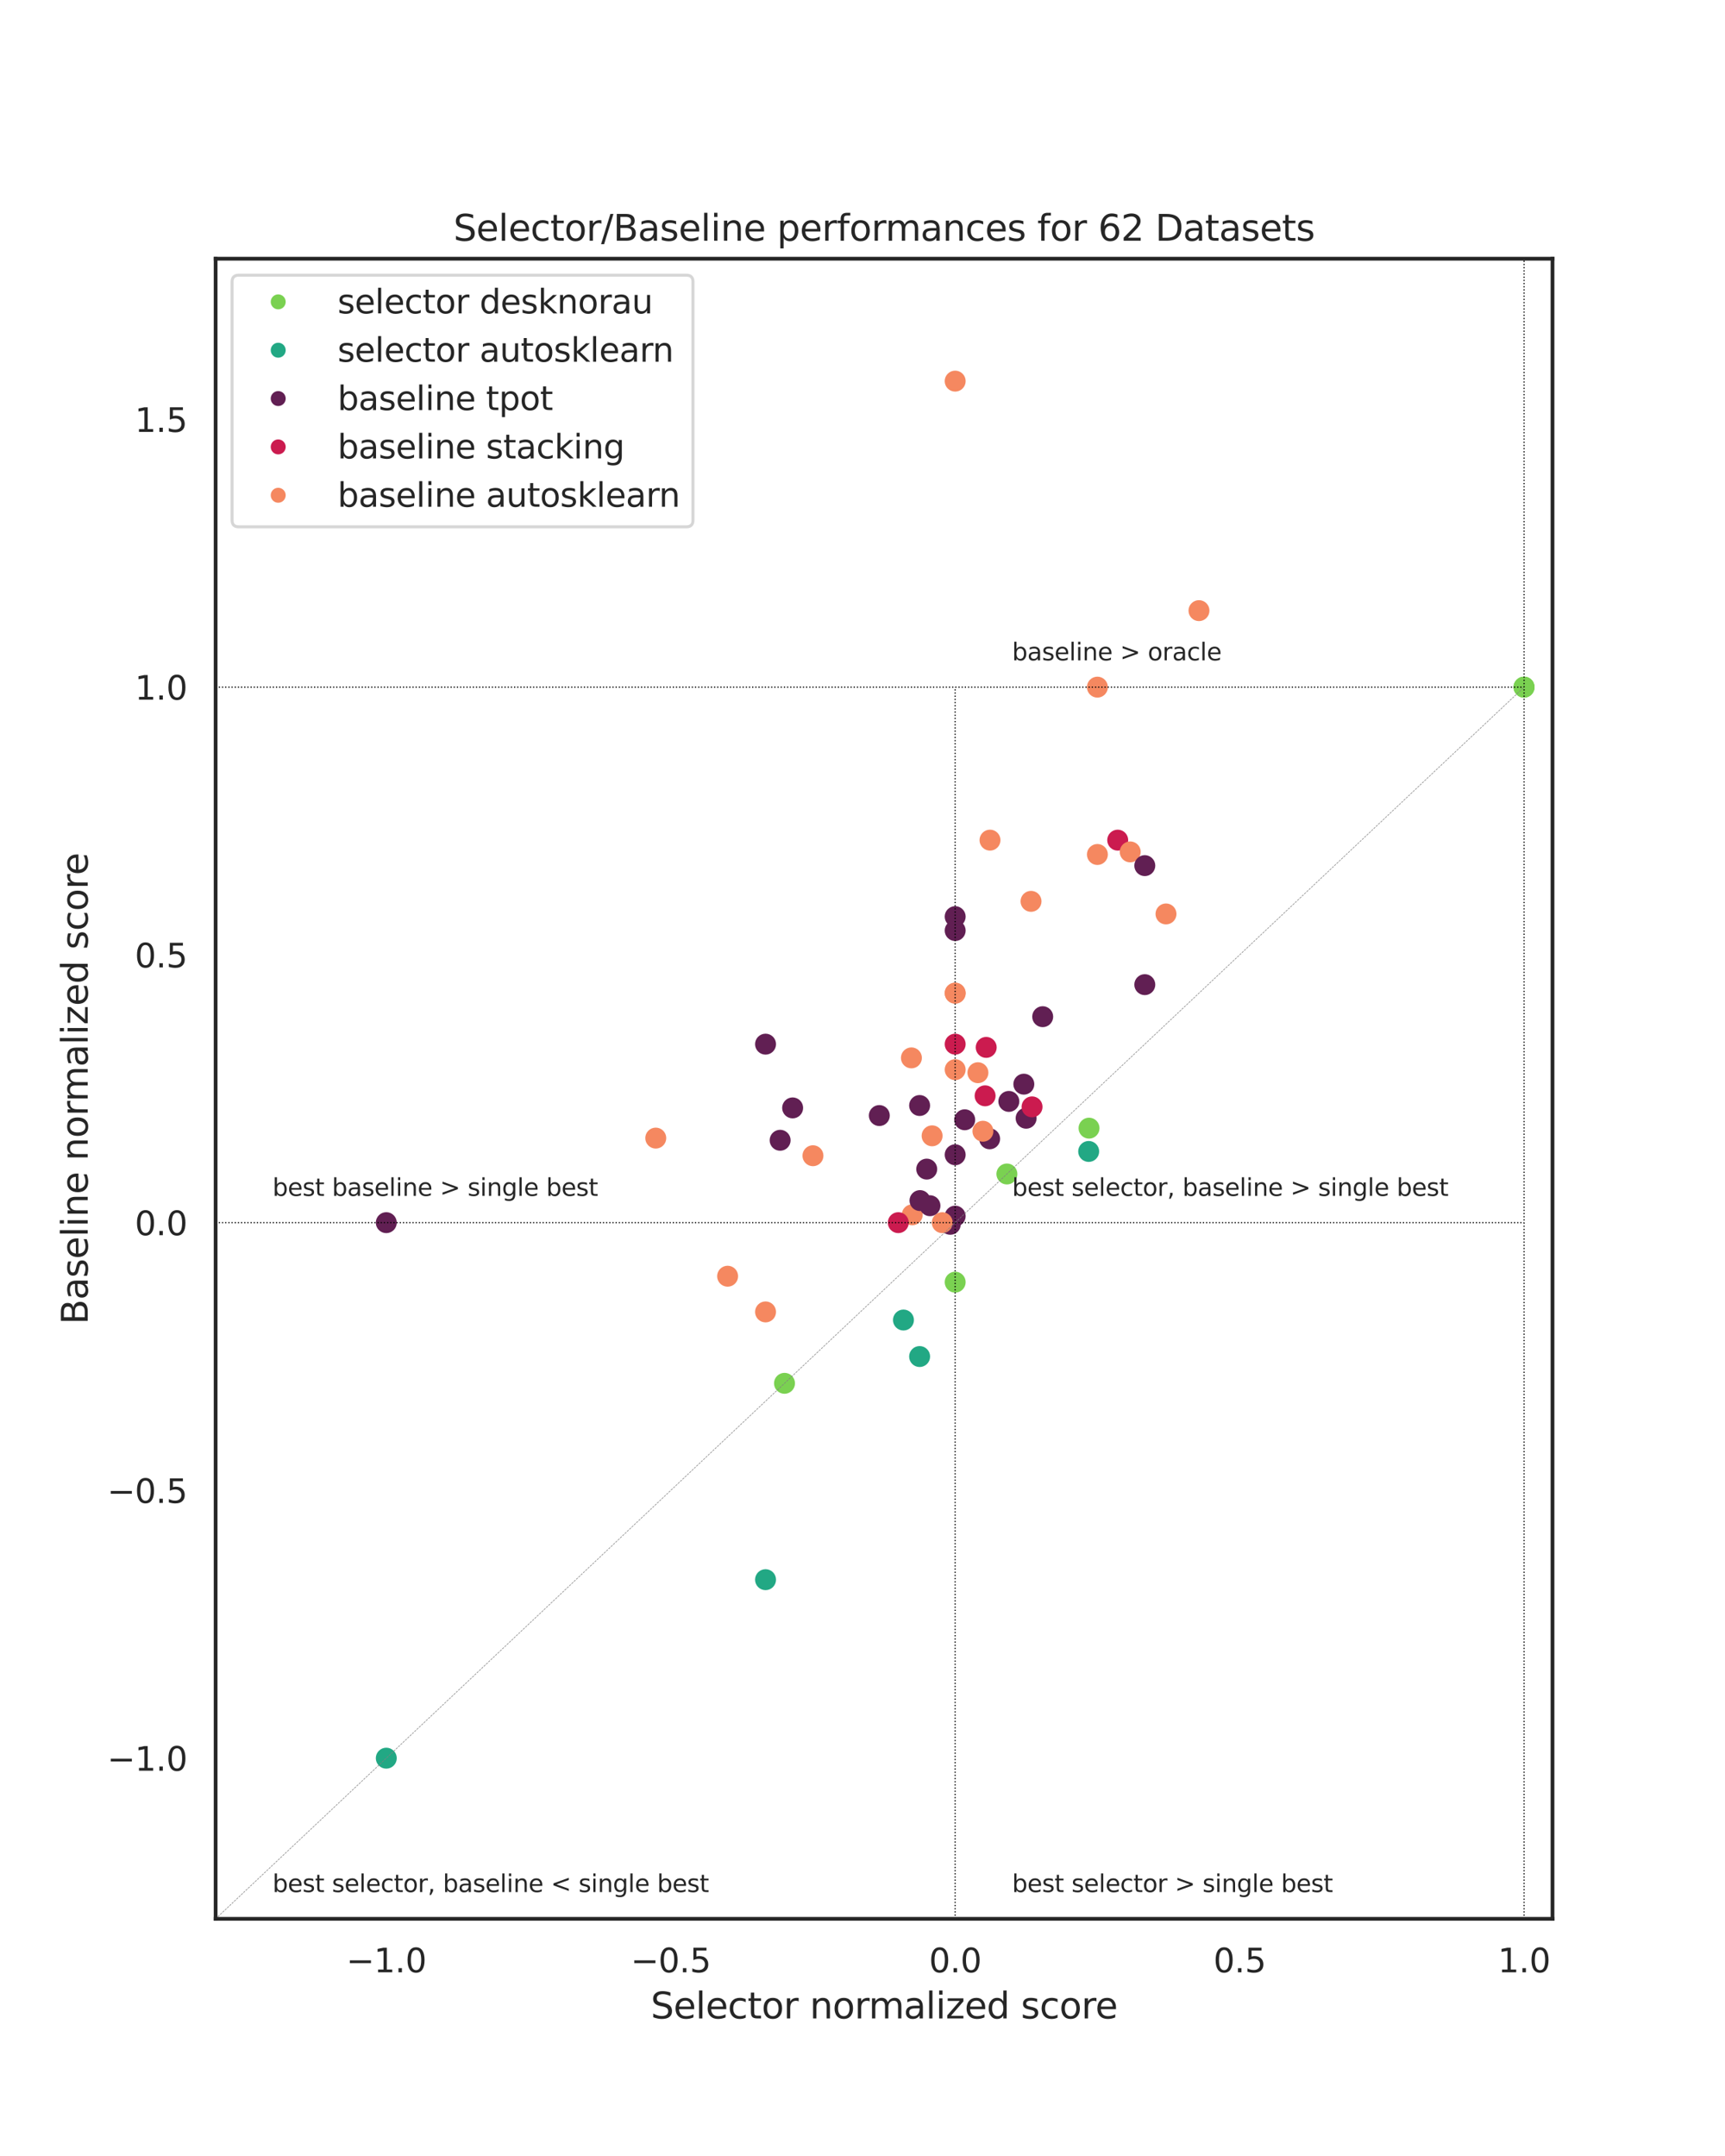 <?xml version="1.0" encoding="utf-8" standalone="no"?>
<!DOCTYPE svg PUBLIC "-//W3C//DTD SVG 1.1//EN"
  "http://www.w3.org/Graphics/SVG/1.1/DTD/svg11.dtd">
<svg height="720pt" version="1.1" viewBox="0 0 576 720" width="576pt" xmlns="http://www.w3.org/2000/svg" xmlns:xlink="http://www.w3.org/1999/xlink">
 <defs>
  <style type="text/css">*{stroke-linecap:butt;stroke-linejoin:round;}</style>
 </defs>
 <g id="figure_1">
  <g id="patch_1">
   <path d="M 0 720 
L 576 720 
L 576 0 
L 0 0 
z
" style="fill:#ffffff;"/>
  </g>
  <g id="axes_1">
   <g id="patch_2">
    <path d="M 72 640.8 
L 518.4 640.8 
L 518.4 86.4 
L 72 86.4 
z
" style="fill:#ffffff;"/>
   </g>
   <g id="matplotlib.axis_1">
    <g id="xtick_1">
     <g id="text_1">
      <!-- −1.0 -->
      <g style="fill:#262626;" transform="translate(115.632 658.658)scale(0.11 -0.11)">
       <defs>
        <path d="M 678 2272 
L 4684 2272 
L 4684 1741 
L 678 1741 
L 678 2272 
z
" id="DejaVuSans-2212" transform="scale(0.016)"/>
        <path d="M 794 531 
L 1825 531 
L 1825 4091 
L 703 3866 
L 703 4441 
L 1819 4666 
L 2450 4666 
L 2450 531 
L 3481 531 
L 3481 0 
L 794 0 
L 794 531 
z
" id="DejaVuSans-31" transform="scale(0.016)"/>
        <path d="M 684 794 
L 1344 794 
L 1344 0 
L 684 0 
L 684 794 
z
" id="DejaVuSans-2e" transform="scale(0.016)"/>
        <path d="M 2034 4250 
Q 1547 4250 1301 3770 
Q 1056 3291 1056 2328 
Q 1056 1369 1301 889 
Q 1547 409 2034 409 
Q 2525 409 2770 889 
Q 3016 1369 3016 2328 
Q 3016 3291 2770 3770 
Q 2525 4250 2034 4250 
z
M 2034 4750 
Q 2819 4750 3233 4129 
Q 3647 3509 3647 2328 
Q 3647 1150 3233 529 
Q 2819 -91 2034 -91 
Q 1250 -91 836 529 
Q 422 1150 422 2328 
Q 422 3509 836 4129 
Q 1250 4750 2034 4750 
z
" id="DejaVuSans-30" transform="scale(0.016)"/>
       </defs>
       <use xlink:href="#DejaVuSans-2212"/>
       <use x="83.789" xlink:href="#DejaVuSans-31"/>
       <use x="147.412" xlink:href="#DejaVuSans-2e"/>
       <use x="179.199" xlink:href="#DejaVuSans-30"/>
      </g>
     </g>
    </g>
    <g id="xtick_2">
     <g id="text_2">
      <!-- −0.5 -->
      <g style="fill:#262626;" transform="translate(210.61 658.658)scale(0.11 -0.11)">
       <defs>
        <path d="M 691 4666 
L 3169 4666 
L 3169 4134 
L 1269 4134 
L 1269 2991 
Q 1406 3038 1543 3061 
Q 1681 3084 1819 3084 
Q 2600 3084 3056 2656 
Q 3513 2228 3513 1497 
Q 3513 744 3044 326 
Q 2575 -91 1722 -91 
Q 1428 -91 1123 -41 
Q 819 9 494 109 
L 494 744 
Q 775 591 1075 516 
Q 1375 441 1709 441 
Q 2250 441 2565 725 
Q 2881 1009 2881 1497 
Q 2881 1984 2565 2268 
Q 2250 2553 1709 2553 
Q 1456 2553 1204 2497 
Q 953 2441 691 2322 
L 691 4666 
z
" id="DejaVuSans-35" transform="scale(0.016)"/>
       </defs>
       <use xlink:href="#DejaVuSans-2212"/>
       <use x="83.789" xlink:href="#DejaVuSans-30"/>
       <use x="147.412" xlink:href="#DejaVuSans-2e"/>
       <use x="179.199" xlink:href="#DejaVuSans-35"/>
      </g>
     </g>
    </g>
    <g id="xtick_3">
     <g id="text_3">
      <!-- 0.0 -->
      <g style="fill:#262626;" transform="translate(310.198 658.658)scale(0.11 -0.11)">
       <use xlink:href="#DejaVuSans-30"/>
       <use x="63.623" xlink:href="#DejaVuSans-2e"/>
       <use x="95.41" xlink:href="#DejaVuSans-30"/>
      </g>
     </g>
    </g>
    <g id="xtick_4">
     <g id="text_4">
      <!-- 0.5 -->
      <g style="fill:#262626;" transform="translate(405.177 658.658)scale(0.11 -0.11)">
       <use xlink:href="#DejaVuSans-30"/>
       <use x="63.623" xlink:href="#DejaVuSans-2e"/>
       <use x="95.41" xlink:href="#DejaVuSans-35"/>
      </g>
     </g>
    </g>
    <g id="xtick_5">
     <g id="text_5">
      <!-- 1.0 -->
      <g style="fill:#262626;" transform="translate(500.155 658.658)scale(0.11 -0.11)">
       <use xlink:href="#DejaVuSans-31"/>
       <use x="63.623" xlink:href="#DejaVuSans-2e"/>
       <use x="95.41" xlink:href="#DejaVuSans-30"/>
      </g>
     </g>
    </g>
    <g id="text_6">
     <!-- Selector normalized score -->
     <g style="fill:#262626;" transform="translate(217.278 674.064)scale(0.12 -0.12)">
      <defs>
       <path d="M 3425 4513 
L 3425 3897 
Q 3066 4069 2747 4153 
Q 2428 4238 2131 4238 
Q 1616 4238 1336 4038 
Q 1056 3838 1056 3469 
Q 1056 3159 1242 3001 
Q 1428 2844 1947 2747 
L 2328 2669 
Q 3034 2534 3370 2195 
Q 3706 1856 3706 1288 
Q 3706 609 3251 259 
Q 2797 -91 1919 -91 
Q 1588 -91 1214 -16 
Q 841 59 441 206 
L 441 856 
Q 825 641 1194 531 
Q 1563 422 1919 422 
Q 2459 422 2753 634 
Q 3047 847 3047 1241 
Q 3047 1584 2836 1778 
Q 2625 1972 2144 2069 
L 1759 2144 
Q 1053 2284 737 2584 
Q 422 2884 422 3419 
Q 422 4038 858 4394 
Q 1294 4750 2059 4750 
Q 2388 4750 2728 4690 
Q 3069 4631 3425 4513 
z
" id="DejaVuSans-53" transform="scale(0.016)"/>
       <path d="M 3597 1894 
L 3597 1613 
L 953 1613 
Q 991 1019 1311 708 
Q 1631 397 2203 397 
Q 2534 397 2845 478 
Q 3156 559 3463 722 
L 3463 178 
Q 3153 47 2828 -22 
Q 2503 -91 2169 -91 
Q 1331 -91 842 396 
Q 353 884 353 1716 
Q 353 2575 817 3079 
Q 1281 3584 2069 3584 
Q 2775 3584 3186 3129 
Q 3597 2675 3597 1894 
z
M 3022 2063 
Q 3016 2534 2758 2815 
Q 2500 3097 2075 3097 
Q 1594 3097 1305 2825 
Q 1016 2553 972 2059 
L 3022 2063 
z
" id="DejaVuSans-65" transform="scale(0.016)"/>
       <path d="M 603 4863 
L 1178 4863 
L 1178 0 
L 603 0 
L 603 4863 
z
" id="DejaVuSans-6c" transform="scale(0.016)"/>
       <path d="M 3122 3366 
L 3122 2828 
Q 2878 2963 2633 3030 
Q 2388 3097 2138 3097 
Q 1578 3097 1268 2742 
Q 959 2388 959 1747 
Q 959 1106 1268 751 
Q 1578 397 2138 397 
Q 2388 397 2633 464 
Q 2878 531 3122 666 
L 3122 134 
Q 2881 22 2623 -34 
Q 2366 -91 2075 -91 
Q 1284 -91 818 406 
Q 353 903 353 1747 
Q 353 2603 823 3093 
Q 1294 3584 2113 3584 
Q 2378 3584 2631 3529 
Q 2884 3475 3122 3366 
z
" id="DejaVuSans-63" transform="scale(0.016)"/>
       <path d="M 1172 4494 
L 1172 3500 
L 2356 3500 
L 2356 3053 
L 1172 3053 
L 1172 1153 
Q 1172 725 1289 603 
Q 1406 481 1766 481 
L 2356 481 
L 2356 0 
L 1766 0 
Q 1100 0 847 248 
Q 594 497 594 1153 
L 594 3053 
L 172 3053 
L 172 3500 
L 594 3500 
L 594 4494 
L 1172 4494 
z
" id="DejaVuSans-74" transform="scale(0.016)"/>
       <path d="M 1959 3097 
Q 1497 3097 1228 2736 
Q 959 2375 959 1747 
Q 959 1119 1226 758 
Q 1494 397 1959 397 
Q 2419 397 2687 759 
Q 2956 1122 2956 1747 
Q 2956 2369 2687 2733 
Q 2419 3097 1959 3097 
z
M 1959 3584 
Q 2709 3584 3137 3096 
Q 3566 2609 3566 1747 
Q 3566 888 3137 398 
Q 2709 -91 1959 -91 
Q 1206 -91 779 398 
Q 353 888 353 1747 
Q 353 2609 779 3096 
Q 1206 3584 1959 3584 
z
" id="DejaVuSans-6f" transform="scale(0.016)"/>
       <path d="M 2631 2963 
Q 2534 3019 2420 3045 
Q 2306 3072 2169 3072 
Q 1681 3072 1420 2755 
Q 1159 2438 1159 1844 
L 1159 0 
L 581 0 
L 581 3500 
L 1159 3500 
L 1159 2956 
Q 1341 3275 1631 3429 
Q 1922 3584 2338 3584 
Q 2397 3584 2469 3576 
Q 2541 3569 2628 3553 
L 2631 2963 
z
" id="DejaVuSans-72" transform="scale(0.016)"/>
       <path id="DejaVuSans-20" transform="scale(0.016)"/>
       <path d="M 3513 2113 
L 3513 0 
L 2938 0 
L 2938 2094 
Q 2938 2591 2744 2837 
Q 2550 3084 2163 3084 
Q 1697 3084 1428 2787 
Q 1159 2491 1159 1978 
L 1159 0 
L 581 0 
L 581 3500 
L 1159 3500 
L 1159 2956 
Q 1366 3272 1645 3428 
Q 1925 3584 2291 3584 
Q 2894 3584 3203 3211 
Q 3513 2838 3513 2113 
z
" id="DejaVuSans-6e" transform="scale(0.016)"/>
       <path d="M 3328 2828 
Q 3544 3216 3844 3400 
Q 4144 3584 4550 3584 
Q 5097 3584 5394 3201 
Q 5691 2819 5691 2113 
L 5691 0 
L 5113 0 
L 5113 2094 
Q 5113 2597 4934 2840 
Q 4756 3084 4391 3084 
Q 3944 3084 3684 2787 
Q 3425 2491 3425 1978 
L 3425 0 
L 2847 0 
L 2847 2094 
Q 2847 2600 2669 2842 
Q 2491 3084 2119 3084 
Q 1678 3084 1418 2786 
Q 1159 2488 1159 1978 
L 1159 0 
L 581 0 
L 581 3500 
L 1159 3500 
L 1159 2956 
Q 1356 3278 1631 3431 
Q 1906 3584 2284 3584 
Q 2666 3584 2933 3390 
Q 3200 3197 3328 2828 
z
" id="DejaVuSans-6d" transform="scale(0.016)"/>
       <path d="M 2194 1759 
Q 1497 1759 1228 1600 
Q 959 1441 959 1056 
Q 959 750 1161 570 
Q 1363 391 1709 391 
Q 2188 391 2477 730 
Q 2766 1069 2766 1631 
L 2766 1759 
L 2194 1759 
z
M 3341 1997 
L 3341 0 
L 2766 0 
L 2766 531 
Q 2569 213 2275 61 
Q 1981 -91 1556 -91 
Q 1019 -91 701 211 
Q 384 513 384 1019 
Q 384 1609 779 1909 
Q 1175 2209 1959 2209 
L 2766 2209 
L 2766 2266 
Q 2766 2663 2505 2880 
Q 2244 3097 1772 3097 
Q 1472 3097 1187 3025 
Q 903 2953 641 2809 
L 641 3341 
Q 956 3463 1253 3523 
Q 1550 3584 1831 3584 
Q 2591 3584 2966 3190 
Q 3341 2797 3341 1997 
z
" id="DejaVuSans-61" transform="scale(0.016)"/>
       <path d="M 603 3500 
L 1178 3500 
L 1178 0 
L 603 0 
L 603 3500 
z
M 603 4863 
L 1178 4863 
L 1178 4134 
L 603 4134 
L 603 4863 
z
" id="DejaVuSans-69" transform="scale(0.016)"/>
       <path d="M 353 3500 
L 3084 3500 
L 3084 2975 
L 922 459 
L 3084 459 
L 3084 0 
L 275 0 
L 275 525 
L 2438 3041 
L 353 3041 
L 353 3500 
z
" id="DejaVuSans-7a" transform="scale(0.016)"/>
       <path d="M 2906 2969 
L 2906 4863 
L 3481 4863 
L 3481 0 
L 2906 0 
L 2906 525 
Q 2725 213 2448 61 
Q 2172 -91 1784 -91 
Q 1150 -91 751 415 
Q 353 922 353 1747 
Q 353 2572 751 3078 
Q 1150 3584 1784 3584 
Q 2172 3584 2448 3432 
Q 2725 3281 2906 2969 
z
M 947 1747 
Q 947 1113 1208 752 
Q 1469 391 1925 391 
Q 2381 391 2643 752 
Q 2906 1113 2906 1747 
Q 2906 2381 2643 2742 
Q 2381 3103 1925 3103 
Q 1469 3103 1208 2742 
Q 947 2381 947 1747 
z
" id="DejaVuSans-64" transform="scale(0.016)"/>
       <path d="M 2834 3397 
L 2834 2853 
Q 2591 2978 2328 3040 
Q 2066 3103 1784 3103 
Q 1356 3103 1142 2972 
Q 928 2841 928 2578 
Q 928 2378 1081 2264 
Q 1234 2150 1697 2047 
L 1894 2003 
Q 2506 1872 2764 1633 
Q 3022 1394 3022 966 
Q 3022 478 2636 193 
Q 2250 -91 1575 -91 
Q 1294 -91 989 -36 
Q 684 19 347 128 
L 347 722 
Q 666 556 975 473 
Q 1284 391 1588 391 
Q 1994 391 2212 530 
Q 2431 669 2431 922 
Q 2431 1156 2273 1281 
Q 2116 1406 1581 1522 
L 1381 1569 
Q 847 1681 609 1914 
Q 372 2147 372 2553 
Q 372 3047 722 3315 
Q 1072 3584 1716 3584 
Q 2034 3584 2315 3537 
Q 2597 3491 2834 3397 
z
" id="DejaVuSans-73" transform="scale(0.016)"/>
      </defs>
      <use xlink:href="#DejaVuSans-53"/>
      <use x="63.477" xlink:href="#DejaVuSans-65"/>
      <use x="125" xlink:href="#DejaVuSans-6c"/>
      <use x="152.783" xlink:href="#DejaVuSans-65"/>
      <use x="214.307" xlink:href="#DejaVuSans-63"/>
      <use x="269.287" xlink:href="#DejaVuSans-74"/>
      <use x="308.496" xlink:href="#DejaVuSans-6f"/>
      <use x="369.678" xlink:href="#DejaVuSans-72"/>
      <use x="410.791" xlink:href="#DejaVuSans-20"/>
      <use x="442.578" xlink:href="#DejaVuSans-6e"/>
      <use x="505.957" xlink:href="#DejaVuSans-6f"/>
      <use x="567.139" xlink:href="#DejaVuSans-72"/>
      <use x="606.502" xlink:href="#DejaVuSans-6d"/>
      <use x="703.914" xlink:href="#DejaVuSans-61"/>
      <use x="765.193" xlink:href="#DejaVuSans-6c"/>
      <use x="792.977" xlink:href="#DejaVuSans-69"/>
      <use x="820.76" xlink:href="#DejaVuSans-7a"/>
      <use x="873.25" xlink:href="#DejaVuSans-65"/>
      <use x="934.773" xlink:href="#DejaVuSans-64"/>
      <use x="998.25" xlink:href="#DejaVuSans-20"/>
      <use x="1030.037" xlink:href="#DejaVuSans-73"/>
      <use x="1082.137" xlink:href="#DejaVuSans-63"/>
      <use x="1137.117" xlink:href="#DejaVuSans-6f"/>
      <use x="1198.299" xlink:href="#DejaVuSans-72"/>
      <use x="1237.162" xlink:href="#DejaVuSans-65"/>
     </g>
    </g>
   </g>
   <g id="matplotlib.axis_2">
    <g id="ytick_1">
     <g id="text_7">
      <!-- −1.0 -->
      <g style="fill:#262626;" transform="translate(35.789 591.328)scale(0.11 -0.11)">
       <use xlink:href="#DejaVuSans-2212"/>
       <use x="83.789" xlink:href="#DejaVuSans-31"/>
       <use x="147.412" xlink:href="#DejaVuSans-2e"/>
       <use x="179.199" xlink:href="#DejaVuSans-30"/>
      </g>
     </g>
    </g>
    <g id="ytick_2">
     <g id="text_8">
      <!-- −0.5 -->
      <g style="fill:#262626;" transform="translate(35.789 501.908)scale(0.11 -0.11)">
       <use xlink:href="#DejaVuSans-2212"/>
       <use x="83.789" xlink:href="#DejaVuSans-30"/>
       <use x="147.412" xlink:href="#DejaVuSans-2e"/>
       <use x="179.199" xlink:href="#DejaVuSans-35"/>
      </g>
     </g>
    </g>
    <g id="ytick_3">
     <g id="text_9">
      <!-- 0.0 -->
      <g style="fill:#262626;" transform="translate(45.007 412.489)scale(0.11 -0.11)">
       <use xlink:href="#DejaVuSans-30"/>
       <use x="63.623" xlink:href="#DejaVuSans-2e"/>
       <use x="95.41" xlink:href="#DejaVuSans-30"/>
      </g>
     </g>
    </g>
    <g id="ytick_4">
     <g id="text_10">
      <!-- 0.5 -->
      <g style="fill:#262626;" transform="translate(45.007 323.069)scale(0.11 -0.11)">
       <use xlink:href="#DejaVuSans-30"/>
       <use x="63.623" xlink:href="#DejaVuSans-2e"/>
       <use x="95.41" xlink:href="#DejaVuSans-35"/>
      </g>
     </g>
    </g>
    <g id="ytick_5">
     <g id="text_11">
      <!-- 1.0 -->
      <g style="fill:#262626;" transform="translate(45.007 233.65)scale(0.11 -0.11)">
       <use xlink:href="#DejaVuSans-31"/>
       <use x="63.623" xlink:href="#DejaVuSans-2e"/>
       <use x="95.41" xlink:href="#DejaVuSans-30"/>
      </g>
     </g>
    </g>
    <g id="ytick_6">
     <g id="text_12">
      <!-- 1.5 -->
      <g style="fill:#262626;" transform="translate(45.007 144.231)scale(0.11 -0.11)">
       <use xlink:href="#DejaVuSans-31"/>
       <use x="63.623" xlink:href="#DejaVuSans-2e"/>
       <use x="95.41" xlink:href="#DejaVuSans-35"/>
      </g>
     </g>
    </g>
    <g id="text_13">
     <!-- Baseline normalized score -->
     <g style="fill:#262626;" transform="translate(29.293 442.312)rotate(-90)scale(0.12 -0.12)">
      <defs>
       <path d="M 1259 2228 
L 1259 519 
L 2272 519 
Q 2781 519 3026 730 
Q 3272 941 3272 1375 
Q 3272 1813 3026 2020 
Q 2781 2228 2272 2228 
L 1259 2228 
z
M 1259 4147 
L 1259 2741 
L 2194 2741 
Q 2656 2741 2882 2914 
Q 3109 3088 3109 3444 
Q 3109 3797 2882 3972 
Q 2656 4147 2194 4147 
L 1259 4147 
z
M 628 4666 
L 2241 4666 
Q 2963 4666 3353 4366 
Q 3744 4066 3744 3513 
Q 3744 3084 3544 2831 
Q 3344 2578 2956 2516 
Q 3422 2416 3680 2098 
Q 3938 1781 3938 1306 
Q 3938 681 3513 340 
Q 3088 0 2303 0 
L 628 0 
L 628 4666 
z
" id="DejaVuSans-42" transform="scale(0.016)"/>
      </defs>
      <use xlink:href="#DejaVuSans-42"/>
      <use x="68.604" xlink:href="#DejaVuSans-61"/>
      <use x="129.883" xlink:href="#DejaVuSans-73"/>
      <use x="181.982" xlink:href="#DejaVuSans-65"/>
      <use x="243.506" xlink:href="#DejaVuSans-6c"/>
      <use x="271.289" xlink:href="#DejaVuSans-69"/>
      <use x="299.072" xlink:href="#DejaVuSans-6e"/>
      <use x="362.451" xlink:href="#DejaVuSans-65"/>
      <use x="423.975" xlink:href="#DejaVuSans-20"/>
      <use x="455.762" xlink:href="#DejaVuSans-6e"/>
      <use x="519.141" xlink:href="#DejaVuSans-6f"/>
      <use x="580.322" xlink:href="#DejaVuSans-72"/>
      <use x="619.686" xlink:href="#DejaVuSans-6d"/>
      <use x="717.098" xlink:href="#DejaVuSans-61"/>
      <use x="778.377" xlink:href="#DejaVuSans-6c"/>
      <use x="806.16" xlink:href="#DejaVuSans-69"/>
      <use x="833.943" xlink:href="#DejaVuSans-7a"/>
      <use x="886.434" xlink:href="#DejaVuSans-65"/>
      <use x="947.957" xlink:href="#DejaVuSans-64"/>
      <use x="1011.434" xlink:href="#DejaVuSans-20"/>
      <use x="1043.221" xlink:href="#DejaVuSans-73"/>
      <use x="1095.32" xlink:href="#DejaVuSans-63"/>
      <use x="1150.301" xlink:href="#DejaVuSans-6f"/>
      <use x="1211.482" xlink:href="#DejaVuSans-72"/>
      <use x="1250.346" xlink:href="#DejaVuSans-65"/>
     </g>
    </g>
   </g>
   <g id="PathCollection_1">
    <defs>
     <path d="M 0 3 
C 0.796 3 1.559 2.684 2.121 2.121 
C 2.684 1.559 3 0.796 3 -0 
C 3 -0.796 2.684 -1.559 2.121 -2.121 
C 1.559 -2.684 0.796 -3 0 -3 
C -0.796 -3 -1.559 -2.684 -2.121 -2.121 
C -2.684 -1.559 -3 -0.796 -3 0 
C -3 0.796 -2.684 1.559 -2.121 2.121 
C -1.559 2.684 -0.796 3 0 3 
z
" id="C0_0_52adcf596f"/>
    </defs>
    <g clip-path="url(#p6d9baa3f2e)">
     <use style="fill:#611f53;stroke:#611f53;" x="330.457" xlink:href="#C0_0_52adcf596f" y="380.31"/>
    </g>
    <g clip-path="url(#p6d9baa3f2e)">
     <use style="fill:#f58860;stroke:#f58860;" x="318.945" xlink:href="#C0_0_52adcf596f" y="357.213"/>
    </g>
    <g clip-path="url(#p6d9baa3f2e)">
     <use style="fill:#f58860;stroke:#f58860;" x="389.341" xlink:href="#C0_0_52adcf596f" y="305.214"/>
    </g>
    <g clip-path="url(#p6d9baa3f2e)">
     <use style="fill:#f58860;stroke:#f58860;" x="400.355" xlink:href="#C0_0_52adcf596f" y="203.923"/>
    </g>
    <g clip-path="url(#p6d9baa3f2e)">
     <use style="fill:#f58860;stroke:#f58860;" x="330.575" xlink:href="#C0_0_52adcf596f" y="280.568"/>
    </g>
    <g clip-path="url(#p6d9baa3f2e)">
     <use style="fill:#22a884;stroke:#22a884;" x="128.987" xlink:href="#C0_0_52adcf596f" y="587.148"/>
    </g>
    <g clip-path="url(#p6d9baa3f2e)">
     <use style="fill:#7ad151;stroke:#7ad151;" x="336.214" xlink:href="#C0_0_52adcf596f" y="392.052"/>
    </g>
    <g clip-path="url(#p6d9baa3f2e)">
     <use style="fill:#cb1b4f;stroke:#cb1b4f;" x="318.945" xlink:href="#C0_0_52adcf596f" y="348.697"/>
    </g>
    <g clip-path="url(#p6d9baa3f2e)">
     <use style="fill:#611f53;stroke:#611f53;" x="322.132" xlink:href="#C0_0_52adcf596f" y="373.952"/>
    </g>
    <g clip-path="url(#p6d9baa3f2e)">
     <use style="fill:#cb1b4f;stroke:#cb1b4f;" x="329.306" xlink:href="#C0_0_52adcf596f" y="349.781"/>
    </g>
    <g clip-path="url(#p6d9baa3f2e)">
     <use style="fill:#611f53;stroke:#611f53;" x="318.945" xlink:href="#C0_0_52adcf596f" y="406.129"/>
    </g>
    <g clip-path="url(#p6d9baa3f2e)">
     <use style="fill:#611f53;stroke:#611f53;" x="336.865" xlink:href="#C0_0_52adcf596f" y="367.818"/>
    </g>
    <g clip-path="url(#p6d9baa3f2e)">
     <use style="fill:#f58860;stroke:#f58860;" x="344.272" xlink:href="#C0_0_52adcf596f" y="301.006"/>
    </g>
    <g clip-path="url(#p6d9baa3f2e)">
     <use style="fill:#7ad151;stroke:#7ad151;" x="318.945" xlink:href="#C0_0_52adcf596f" y="428.181"/>
    </g>
    <g clip-path="url(#p6d9baa3f2e)">
     <use style="fill:#cb1b4f;stroke:#cb1b4f;" x="328.942" xlink:href="#C0_0_52adcf596f" y="365.953"/>
    </g>
    <g clip-path="url(#p6d9baa3f2e)">
     <use style="fill:#f58860;stroke:#f58860;" x="366.434" xlink:href="#C0_0_52adcf596f" y="285.358"/>
    </g>
    <g clip-path="url(#p6d9baa3f2e)">
     <use style="fill:#f58860;stroke:#f58860;" x="328.211" xlink:href="#C0_0_52adcf596f" y="377.776"/>
    </g>
    <g clip-path="url(#p6d9baa3f2e)">
     <use style="fill:#22a884;stroke:#22a884;" x="307.072" xlink:href="#C0_0_52adcf596f" y="453.019"/>
    </g>
    <g clip-path="url(#p6d9baa3f2e)">
     <use style="fill:#f58860;stroke:#f58860;" x="326.543" xlink:href="#C0_0_52adcf596f" y="358.235"/>
    </g>
    <g clip-path="url(#p6d9baa3f2e)">
     <use style="fill:#cb1b4f;stroke:#cb1b4f;" x="373.218" xlink:href="#C0_0_52adcf596f" y="280.568"/>
    </g>
    <g clip-path="url(#p6d9baa3f2e)">
     <use style="fill:#611f53;stroke:#611f53;" x="318.945" xlink:href="#C0_0_52adcf596f" y="-128.206"/>
    </g>
    <g clip-path="url(#p6d9baa3f2e)">
     <use style="fill:#611f53;stroke:#611f53;" x="318.945" xlink:href="#C0_0_52adcf596f" y="310.761"/>
    </g>
    <g clip-path="url(#p6d9baa3f2e)">
     <use style="fill:#f58860;stroke:#f58860;" x="304.333" xlink:href="#C0_0_52adcf596f" y="353.282"/>
    </g>
    <g clip-path="url(#p6d9baa3f2e)">
     <use style="fill:#22a884;stroke:#22a884;" x="301.676" xlink:href="#C0_0_52adcf596f" y="440.826"/>
    </g>
    <g clip-path="url(#p6d9baa3f2e)">
     <use style="fill:#f58860;stroke:#f58860;" x="311.244" xlink:href="#C0_0_52adcf596f" y="379.309"/>
    </g>
    <g clip-path="url(#p6d9baa3f2e)">
     <use style="fill:#7ad151;stroke:#7ad151;" x="261.957" xlink:href="#C0_0_52adcf596f" y="461.961"/>
    </g>
    <g clip-path="url(#p6d9baa3f2e)">
     <use style="fill:#611f53;stroke:#611f53;" x="293.617" xlink:href="#C0_0_52adcf596f" y="372.542"/>
    </g>
    <g clip-path="url(#p6d9baa3f2e)">
     <use style="fill:#22a884;stroke:#22a884;" x="255.626" xlink:href="#C0_0_52adcf596f" y="527.535"/>
    </g>
    <g clip-path="url(#p6d9baa3f2e)">
     <use style="fill:#611f53;stroke:#611f53;" x="341.871" xlink:href="#C0_0_52adcf596f" y="362.058"/>
    </g>
    <g clip-path="url(#p6d9baa3f2e)">
     <use style="fill:#611f53;stroke:#611f53;" x="309.447" xlink:href="#C0_0_52adcf596f" y="390.426"/>
    </g>
    <g clip-path="url(#p6d9baa3f2e)">
     <use style="fill:#7ad151;stroke:#7ad151;" x="508.902" xlink:href="#C0_0_52adcf596f" y="229.471"/>
    </g>
    <g clip-path="url(#p6d9baa3f2e)">
     <use style="fill:#7ad151;stroke:#7ad151;" x="508.902" xlink:href="#C0_0_52adcf596f" y="229.471"/>
    </g>
    <g clip-path="url(#p6d9baa3f2e)">
     <use style="fill:#f58860;stroke:#f58860;" x="242.962" xlink:href="#C0_0_52adcf596f" y="426.194"/>
    </g>
    <g clip-path="url(#p6d9baa3f2e)">
     <use style="fill:#f58860;stroke:#f58860;" x="304.608" xlink:href="#C0_0_52adcf596f" y="405.685"/>
    </g>
    <g clip-path="url(#p6d9baa3f2e)">
     <use style="fill:#611f53;stroke:#611f53;" x="342.636" xlink:href="#C0_0_52adcf596f" y="373.434"/>
    </g>
    <g clip-path="url(#p6d9baa3f2e)">
     <use style="fill:#611f53;stroke:#611f53;" x="307.072" xlink:href="#C0_0_52adcf596f" y="369.189"/>
    </g>
    <g clip-path="url(#p6d9baa3f2e)">
     <use style="fill:#611f53;stroke:#611f53;" x="255.626" xlink:href="#C0_0_52adcf596f" y="348.697"/>
    </g>
    <g clip-path="url(#p6d9baa3f2e)">
     <use style="fill:#f58860;stroke:#f58860;" x="255.626" xlink:href="#C0_0_52adcf596f" y="438.116"/>
    </g>
    <g clip-path="url(#p6d9baa3f2e)">
     <use style="fill:#f58860;stroke:#f58860;" x="366.434" xlink:href="#C0_0_52adcf596f" y="229.471"/>
    </g>
    <g clip-path="url(#p6d9baa3f2e)">
     <use style="fill:#611f53;stroke:#611f53;" x="264.671" xlink:href="#C0_0_52adcf596f" y="369.987"/>
    </g>
    <g clip-path="url(#p6d9baa3f2e)">
     <use style="fill:#f58860;stroke:#f58860;" x="271.455" xlink:href="#C0_0_52adcf596f" y="385.955"/>
    </g>
    <g clip-path="url(#p6d9baa3f2e)">
     <use style="fill:#cb1b4f;stroke:#cb1b4f;" x="344.615" xlink:href="#C0_0_52adcf596f" y="369.642"/>
    </g>
    <g clip-path="url(#p6d9baa3f2e)">
     <use style="fill:#611f53;stroke:#611f53;" x="307.195" xlink:href="#C0_0_52adcf596f" y="400.935"/>
    </g>
    <g clip-path="url(#p6d9baa3f2e)">
     <use style="fill:#f58860;stroke:#f58860;" x="318.945" xlink:href="#C0_0_52adcf596f" y="127.277"/>
    </g>
    <g clip-path="url(#p6d9baa3f2e)">
     <use style="fill:#22a884;stroke:#22a884;" x="363.524" xlink:href="#C0_0_52adcf596f" y="384.527"/>
    </g>
    <g clip-path="url(#p6d9baa3f2e)">
     <use style="fill:#611f53;stroke:#611f53;" x="317.31" xlink:href="#C0_0_52adcf596f" y="408.859"/>
    </g>
    <g clip-path="url(#p6d9baa3f2e)">
     <use style="fill:#f58860;stroke:#f58860;" x="377.393" xlink:href="#C0_0_52adcf596f" y="284.498"/>
    </g>
    <g clip-path="url(#p6d9baa3f2e)">
     <use style="fill:#611f53;stroke:#611f53;" x="128.987" xlink:href="#C0_0_52adcf596f" y="408.31"/>
    </g>
    <g clip-path="url(#p6d9baa3f2e)">
     <use style="fill:#7ad151;stroke:#7ad151;" x="508.902" xlink:href="#C0_0_52adcf596f" y="229.471"/>
    </g>
    <g clip-path="url(#p6d9baa3f2e)">
     <use style="fill:#611f53;stroke:#611f53;" x="318.945" xlink:href="#C0_0_52adcf596f" y="385.64"/>
    </g>
    <g clip-path="url(#p6d9baa3f2e)">
     <use style="fill:#f58860;stroke:#f58860;" x="318.945" xlink:href="#C0_0_52adcf596f" y="331.665"/>
    </g>
    <g clip-path="url(#p6d9baa3f2e)">
     <use style="fill:#611f53;stroke:#611f53;" x="318.945" xlink:href="#C0_0_52adcf596f" y="306.116"/>
    </g>
    <g clip-path="url(#p6d9baa3f2e)">
     <use style="fill:#7ad151;stroke:#7ad151;" x="363.641" xlink:href="#C0_0_52adcf596f" y="376.75"/>
    </g>
    <g clip-path="url(#p6d9baa3f2e)">
     <use style="fill:#611f53;stroke:#611f53;" x="260.496" xlink:href="#C0_0_52adcf596f" y="380.796"/>
    </g>
    <g clip-path="url(#p6d9baa3f2e)">
     <use style="fill:#f58860;stroke:#f58860;" x="218.967" xlink:href="#C0_0_52adcf596f" y="380.072"/>
    </g>
    <g clip-path="url(#p6d9baa3f2e)">
     <use style="fill:#f58860;stroke:#f58860;" x="314.627" xlink:href="#C0_0_52adcf596f" y="408.31"/>
    </g>
    <g clip-path="url(#p6d9baa3f2e)">
     <use style="fill:#611f53;stroke:#611f53;" x="382.264" xlink:href="#C0_0_52adcf596f" y="289.084"/>
    </g>
    <g clip-path="url(#p6d9baa3f2e)">
     <use style="fill:#611f53;stroke:#611f53;" x="348.169" xlink:href="#C0_0_52adcf596f" y="339.526"/>
    </g>
    <g clip-path="url(#p6d9baa3f2e)">
     <use style="fill:#cb1b4f;stroke:#cb1b4f;" x="299.949" xlink:href="#C0_0_52adcf596f" y="408.31"/>
    </g>
    <g clip-path="url(#p6d9baa3f2e)">
     <use style="fill:#f58860;stroke:#f58860;" x="318.945" xlink:href="#C0_0_52adcf596f" y="331.665"/>
    </g>
    <g clip-path="url(#p6d9baa3f2e)">
     <use style="fill:#611f53;stroke:#611f53;" x="310.529" xlink:href="#C0_0_52adcf596f" y="402.65"/>
    </g>
    <g clip-path="url(#p6d9baa3f2e)">
     <use style="fill:#611f53;stroke:#611f53;" x="382.264" xlink:href="#C0_0_52adcf596f" y="328.826"/>
    </g>
   </g>
   <g id="line2d_1">
    <path clip-path="url(#p6d9baa3f2e)" d="M 72 408.31 
L 508.902 408.31 
" style="fill:none;stroke:#000000;stroke-dasharray:0.4,0.66;stroke-dashoffset:0;stroke-width:0.4;"/>
   </g>
   <g id="line2d_2">
    <path clip-path="url(#p6d9baa3f2e)" d="M 318.945 640.8 
L 318.945 229.471 
" style="fill:none;stroke:#000000;stroke-dasharray:0.4,0.66;stroke-dashoffset:0;stroke-width:0.4;"/>
   </g>
   <g id="line2d_3">
    <path clip-path="url(#p6d9baa3f2e)" d="M 72 229.471 
L 508.902 229.471 
" style="fill:none;stroke:#000000;stroke-dasharray:0.4,0.66;stroke-dashoffset:0;stroke-width:0.4;"/>
   </g>
   <g id="line2d_4">
    <path clip-path="url(#p6d9baa3f2e)" d="M 508.902 640.8 
L 508.902 86.4 
" style="fill:none;stroke:#000000;stroke-dasharray:0.4,0.66;stroke-dashoffset:0;stroke-width:0.4;"/>
   </g>
   <g id="line2d_5">
    <path clip-path="url(#p6d9baa3f2e)" d="M 72 640.8 
L 508.902 229.471 
" style="fill:none;stroke:#808080;stroke-dasharray:0.74,0.32;stroke-dashoffset:0;stroke-width:0.2;"/>
   </g>
   <g id="patch_3">
    <path d="M 72 640.8 
L 72 86.4 
" style="fill:none;stroke:#262626;stroke-linecap:square;stroke-linejoin:miter;stroke-width:1.25;"/>
   </g>
   <g id="patch_4">
    <path d="M 518.4 640.8 
L 518.4 86.4 
" style="fill:none;stroke:#262626;stroke-linecap:square;stroke-linejoin:miter;stroke-width:1.25;"/>
   </g>
   <g id="patch_5">
    <path d="M 72 640.8 
L 518.4 640.8 
" style="fill:none;stroke:#262626;stroke-linecap:square;stroke-linejoin:miter;stroke-width:1.25;"/>
   </g>
   <g id="patch_6">
    <path d="M 72 86.4 
L 518.4 86.4 
" style="fill:none;stroke:#262626;stroke-linecap:square;stroke-linejoin:miter;stroke-width:1.25;"/>
   </g>
   <g id="text_14">
    <!-- best selector &gt; single best -->
    <g style="fill:#262626;" transform="translate(337.94 631.858)scale(0.08 -0.08)">
     <defs>
      <path d="M 3116 1747 
Q 3116 2381 2855 2742 
Q 2594 3103 2138 3103 
Q 1681 3103 1420 2742 
Q 1159 2381 1159 1747 
Q 1159 1113 1420 752 
Q 1681 391 2138 391 
Q 2594 391 2855 752 
Q 3116 1113 3116 1747 
z
M 1159 2969 
Q 1341 3281 1617 3432 
Q 1894 3584 2278 3584 
Q 2916 3584 3314 3078 
Q 3713 2572 3713 1747 
Q 3713 922 3314 415 
Q 2916 -91 2278 -91 
Q 1894 -91 1617 61 
Q 1341 213 1159 525 
L 1159 0 
L 581 0 
L 581 4863 
L 1159 4863 
L 1159 2969 
z
" id="DejaVuSans-62" transform="scale(0.016)"/>
      <path d="M 678 3150 
L 678 3719 
L 4684 2266 
L 4684 1747 
L 678 294 
L 678 863 
L 3897 2003 
L 678 3150 
z
" id="DejaVuSans-3e" transform="scale(0.016)"/>
      <path d="M 2906 1791 
Q 2906 2416 2648 2759 
Q 2391 3103 1925 3103 
Q 1463 3103 1205 2759 
Q 947 2416 947 1791 
Q 947 1169 1205 825 
Q 1463 481 1925 481 
Q 2391 481 2648 825 
Q 2906 1169 2906 1791 
z
M 3481 434 
Q 3481 -459 3084 -895 
Q 2688 -1331 1869 -1331 
Q 1566 -1331 1297 -1286 
Q 1028 -1241 775 -1147 
L 775 -588 
Q 1028 -725 1275 -790 
Q 1522 -856 1778 -856 
Q 2344 -856 2625 -561 
Q 2906 -266 2906 331 
L 2906 616 
Q 2728 306 2450 153 
Q 2172 0 1784 0 
Q 1141 0 747 490 
Q 353 981 353 1791 
Q 353 2603 747 3093 
Q 1141 3584 1784 3584 
Q 2172 3584 2450 3431 
Q 2728 3278 2906 2969 
L 2906 3500 
L 3481 3500 
L 3481 434 
z
" id="DejaVuSans-67" transform="scale(0.016)"/>
     </defs>
     <use xlink:href="#DejaVuSans-62"/>
     <use x="63.477" xlink:href="#DejaVuSans-65"/>
     <use x="125" xlink:href="#DejaVuSans-73"/>
     <use x="177.1" xlink:href="#DejaVuSans-74"/>
     <use x="216.309" xlink:href="#DejaVuSans-20"/>
     <use x="248.096" xlink:href="#DejaVuSans-73"/>
     <use x="300.195" xlink:href="#DejaVuSans-65"/>
     <use x="361.719" xlink:href="#DejaVuSans-6c"/>
     <use x="389.502" xlink:href="#DejaVuSans-65"/>
     <use x="451.025" xlink:href="#DejaVuSans-63"/>
     <use x="506.006" xlink:href="#DejaVuSans-74"/>
     <use x="545.215" xlink:href="#DejaVuSans-6f"/>
     <use x="606.396" xlink:href="#DejaVuSans-72"/>
     <use x="647.51" xlink:href="#DejaVuSans-20"/>
     <use x="679.297" xlink:href="#DejaVuSans-3e"/>
     <use x="763.086" xlink:href="#DejaVuSans-20"/>
     <use x="794.873" xlink:href="#DejaVuSans-73"/>
     <use x="846.973" xlink:href="#DejaVuSans-69"/>
     <use x="874.756" xlink:href="#DejaVuSans-6e"/>
     <use x="938.135" xlink:href="#DejaVuSans-67"/>
     <use x="1001.611" xlink:href="#DejaVuSans-6c"/>
     <use x="1029.395" xlink:href="#DejaVuSans-65"/>
     <use x="1090.918" xlink:href="#DejaVuSans-20"/>
     <use x="1122.705" xlink:href="#DejaVuSans-62"/>
     <use x="1186.182" xlink:href="#DejaVuSans-65"/>
     <use x="1247.705" xlink:href="#DejaVuSans-73"/>
     <use x="1299.805" xlink:href="#DejaVuSans-74"/>
    </g>
   </g>
   <g id="text_15">
    <!-- best selector, baseline &lt; single best -->
    <g style="fill:#262626;" transform="translate(90.996 631.858)scale(0.08 -0.08)">
     <defs>
      <path d="M 750 794 
L 1409 794 
L 1409 256 
L 897 -744 
L 494 -744 
L 750 256 
L 750 794 
z
" id="DejaVuSans-2c" transform="scale(0.016)"/>
      <path d="M 4684 3150 
L 1459 2003 
L 4684 863 
L 4684 294 
L 678 1747 
L 678 2266 
L 4684 3719 
L 4684 3150 
z
" id="DejaVuSans-3c" transform="scale(0.016)"/>
     </defs>
     <use xlink:href="#DejaVuSans-62"/>
     <use x="63.477" xlink:href="#DejaVuSans-65"/>
     <use x="125" xlink:href="#DejaVuSans-73"/>
     <use x="177.1" xlink:href="#DejaVuSans-74"/>
     <use x="216.309" xlink:href="#DejaVuSans-20"/>
     <use x="248.096" xlink:href="#DejaVuSans-73"/>
     <use x="300.195" xlink:href="#DejaVuSans-65"/>
     <use x="361.719" xlink:href="#DejaVuSans-6c"/>
     <use x="389.502" xlink:href="#DejaVuSans-65"/>
     <use x="451.025" xlink:href="#DejaVuSans-63"/>
     <use x="506.006" xlink:href="#DejaVuSans-74"/>
     <use x="545.215" xlink:href="#DejaVuSans-6f"/>
     <use x="606.396" xlink:href="#DejaVuSans-72"/>
     <use x="647.51" xlink:href="#DejaVuSans-2c"/>
     <use x="679.297" xlink:href="#DejaVuSans-20"/>
     <use x="711.084" xlink:href="#DejaVuSans-62"/>
     <use x="774.561" xlink:href="#DejaVuSans-61"/>
     <use x="835.84" xlink:href="#DejaVuSans-73"/>
     <use x="887.939" xlink:href="#DejaVuSans-65"/>
     <use x="949.463" xlink:href="#DejaVuSans-6c"/>
     <use x="977.246" xlink:href="#DejaVuSans-69"/>
     <use x="1005.029" xlink:href="#DejaVuSans-6e"/>
     <use x="1068.408" xlink:href="#DejaVuSans-65"/>
     <use x="1129.932" xlink:href="#DejaVuSans-20"/>
     <use x="1161.719" xlink:href="#DejaVuSans-3c"/>
     <use x="1245.508" xlink:href="#DejaVuSans-20"/>
     <use x="1277.295" xlink:href="#DejaVuSans-73"/>
     <use x="1329.395" xlink:href="#DejaVuSans-69"/>
     <use x="1357.178" xlink:href="#DejaVuSans-6e"/>
     <use x="1420.557" xlink:href="#DejaVuSans-67"/>
     <use x="1484.033" xlink:href="#DejaVuSans-6c"/>
     <use x="1511.816" xlink:href="#DejaVuSans-65"/>
     <use x="1573.34" xlink:href="#DejaVuSans-20"/>
     <use x="1605.127" xlink:href="#DejaVuSans-62"/>
     <use x="1668.604" xlink:href="#DejaVuSans-65"/>
     <use x="1730.127" xlink:href="#DejaVuSans-73"/>
     <use x="1782.227" xlink:href="#DejaVuSans-74"/>
    </g>
   </g>
   <g id="text_16">
    <!-- best baseline &gt; single best -->
    <g style="fill:#262626;" transform="translate(90.996 399.368)scale(0.08 -0.08)">
     <use xlink:href="#DejaVuSans-62"/>
     <use x="63.477" xlink:href="#DejaVuSans-65"/>
     <use x="125" xlink:href="#DejaVuSans-73"/>
     <use x="177.1" xlink:href="#DejaVuSans-74"/>
     <use x="216.309" xlink:href="#DejaVuSans-20"/>
     <use x="248.096" xlink:href="#DejaVuSans-62"/>
     <use x="311.572" xlink:href="#DejaVuSans-61"/>
     <use x="372.852" xlink:href="#DejaVuSans-73"/>
     <use x="424.951" xlink:href="#DejaVuSans-65"/>
     <use x="486.475" xlink:href="#DejaVuSans-6c"/>
     <use x="514.258" xlink:href="#DejaVuSans-69"/>
     <use x="542.041" xlink:href="#DejaVuSans-6e"/>
     <use x="605.42" xlink:href="#DejaVuSans-65"/>
     <use x="666.943" xlink:href="#DejaVuSans-20"/>
     <use x="698.73" xlink:href="#DejaVuSans-3e"/>
     <use x="782.52" xlink:href="#DejaVuSans-20"/>
     <use x="814.307" xlink:href="#DejaVuSans-73"/>
     <use x="866.406" xlink:href="#DejaVuSans-69"/>
     <use x="894.189" xlink:href="#DejaVuSans-6e"/>
     <use x="957.568" xlink:href="#DejaVuSans-67"/>
     <use x="1021.045" xlink:href="#DejaVuSans-6c"/>
     <use x="1048.828" xlink:href="#DejaVuSans-65"/>
     <use x="1110.352" xlink:href="#DejaVuSans-20"/>
     <use x="1142.139" xlink:href="#DejaVuSans-62"/>
     <use x="1205.615" xlink:href="#DejaVuSans-65"/>
     <use x="1267.139" xlink:href="#DejaVuSans-73"/>
     <use x="1319.238" xlink:href="#DejaVuSans-74"/>
    </g>
   </g>
   <g id="text_17">
    <!-- best selector, baseline &gt; single best -->
    <g style="fill:#262626;" transform="translate(337.94 399.368)scale(0.08 -0.08)">
     <use xlink:href="#DejaVuSans-62"/>
     <use x="63.477" xlink:href="#DejaVuSans-65"/>
     <use x="125" xlink:href="#DejaVuSans-73"/>
     <use x="177.1" xlink:href="#DejaVuSans-74"/>
     <use x="216.309" xlink:href="#DejaVuSans-20"/>
     <use x="248.096" xlink:href="#DejaVuSans-73"/>
     <use x="300.195" xlink:href="#DejaVuSans-65"/>
     <use x="361.719" xlink:href="#DejaVuSans-6c"/>
     <use x="389.502" xlink:href="#DejaVuSans-65"/>
     <use x="451.025" xlink:href="#DejaVuSans-63"/>
     <use x="506.006" xlink:href="#DejaVuSans-74"/>
     <use x="545.215" xlink:href="#DejaVuSans-6f"/>
     <use x="606.396" xlink:href="#DejaVuSans-72"/>
     <use x="647.51" xlink:href="#DejaVuSans-2c"/>
     <use x="679.297" xlink:href="#DejaVuSans-20"/>
     <use x="711.084" xlink:href="#DejaVuSans-62"/>
     <use x="774.561" xlink:href="#DejaVuSans-61"/>
     <use x="835.84" xlink:href="#DejaVuSans-73"/>
     <use x="887.939" xlink:href="#DejaVuSans-65"/>
     <use x="949.463" xlink:href="#DejaVuSans-6c"/>
     <use x="977.246" xlink:href="#DejaVuSans-69"/>
     <use x="1005.029" xlink:href="#DejaVuSans-6e"/>
     <use x="1068.408" xlink:href="#DejaVuSans-65"/>
     <use x="1129.932" xlink:href="#DejaVuSans-20"/>
     <use x="1161.719" xlink:href="#DejaVuSans-3e"/>
     <use x="1245.508" xlink:href="#DejaVuSans-20"/>
     <use x="1277.295" xlink:href="#DejaVuSans-73"/>
     <use x="1329.395" xlink:href="#DejaVuSans-69"/>
     <use x="1357.178" xlink:href="#DejaVuSans-6e"/>
     <use x="1420.557" xlink:href="#DejaVuSans-67"/>
     <use x="1484.033" xlink:href="#DejaVuSans-6c"/>
     <use x="1511.816" xlink:href="#DejaVuSans-65"/>
     <use x="1573.34" xlink:href="#DejaVuSans-20"/>
     <use x="1605.127" xlink:href="#DejaVuSans-62"/>
     <use x="1668.604" xlink:href="#DejaVuSans-65"/>
     <use x="1730.127" xlink:href="#DejaVuSans-73"/>
     <use x="1782.227" xlink:href="#DejaVuSans-74"/>
    </g>
   </g>
   <g id="text_18">
    <!-- baseline &gt; oracle -->
    <g style="fill:#262626;" transform="translate(337.94 220.529)scale(0.08 -0.08)">
     <use xlink:href="#DejaVuSans-62"/>
     <use x="63.477" xlink:href="#DejaVuSans-61"/>
     <use x="124.756" xlink:href="#DejaVuSans-73"/>
     <use x="176.855" xlink:href="#DejaVuSans-65"/>
     <use x="238.379" xlink:href="#DejaVuSans-6c"/>
     <use x="266.162" xlink:href="#DejaVuSans-69"/>
     <use x="293.945" xlink:href="#DejaVuSans-6e"/>
     <use x="357.324" xlink:href="#DejaVuSans-65"/>
     <use x="418.848" xlink:href="#DejaVuSans-20"/>
     <use x="450.635" xlink:href="#DejaVuSans-3e"/>
     <use x="534.424" xlink:href="#DejaVuSans-20"/>
     <use x="566.211" xlink:href="#DejaVuSans-6f"/>
     <use x="627.393" xlink:href="#DejaVuSans-72"/>
     <use x="668.506" xlink:href="#DejaVuSans-61"/>
     <use x="729.785" xlink:href="#DejaVuSans-63"/>
     <use x="784.766" xlink:href="#DejaVuSans-6c"/>
     <use x="812.549" xlink:href="#DejaVuSans-65"/>
    </g>
   </g>
   <g id="text_19">
    <!-- Selector/Baseline performances for 62 Datasets -->
    <g style="fill:#262626;" transform="translate(151.404 80.4)scale(0.12 -0.12)">
     <defs>
      <path d="M 1625 4666 
L 2156 4666 
L 531 -594 
L 0 -594 
L 1625 4666 
z
" id="DejaVuSans-2f" transform="scale(0.016)"/>
      <path d="M 1159 525 
L 1159 -1331 
L 581 -1331 
L 581 3500 
L 1159 3500 
L 1159 2969 
Q 1341 3281 1617 3432 
Q 1894 3584 2278 3584 
Q 2916 3584 3314 3078 
Q 3713 2572 3713 1747 
Q 3713 922 3314 415 
Q 2916 -91 2278 -91 
Q 1894 -91 1617 61 
Q 1341 213 1159 525 
z
M 3116 1747 
Q 3116 2381 2855 2742 
Q 2594 3103 2138 3103 
Q 1681 3103 1420 2742 
Q 1159 2381 1159 1747 
Q 1159 1113 1420 752 
Q 1681 391 2138 391 
Q 2594 391 2855 752 
Q 3116 1113 3116 1747 
z
" id="DejaVuSans-70" transform="scale(0.016)"/>
      <path d="M 2375 4863 
L 2375 4384 
L 1825 4384 
Q 1516 4384 1395 4259 
Q 1275 4134 1275 3809 
L 1275 3500 
L 2222 3500 
L 2222 3053 
L 1275 3053 
L 1275 0 
L 697 0 
L 697 3053 
L 147 3053 
L 147 3500 
L 697 3500 
L 697 3744 
Q 697 4328 969 4595 
Q 1241 4863 1831 4863 
L 2375 4863 
z
" id="DejaVuSans-66" transform="scale(0.016)"/>
      <path d="M 2113 2584 
Q 1688 2584 1439 2293 
Q 1191 2003 1191 1497 
Q 1191 994 1439 701 
Q 1688 409 2113 409 
Q 2538 409 2786 701 
Q 3034 994 3034 1497 
Q 3034 2003 2786 2293 
Q 2538 2584 2113 2584 
z
M 3366 4563 
L 3366 3988 
Q 3128 4100 2886 4159 
Q 2644 4219 2406 4219 
Q 1781 4219 1451 3797 
Q 1122 3375 1075 2522 
Q 1259 2794 1537 2939 
Q 1816 3084 2150 3084 
Q 2853 3084 3261 2657 
Q 3669 2231 3669 1497 
Q 3669 778 3244 343 
Q 2819 -91 2113 -91 
Q 1303 -91 875 529 
Q 447 1150 447 2328 
Q 447 3434 972 4092 
Q 1497 4750 2381 4750 
Q 2619 4750 2861 4703 
Q 3103 4656 3366 4563 
z
" id="DejaVuSans-36" transform="scale(0.016)"/>
      <path d="M 1228 531 
L 3431 531 
L 3431 0 
L 469 0 
L 469 531 
Q 828 903 1448 1529 
Q 2069 2156 2228 2338 
Q 2531 2678 2651 2914 
Q 2772 3150 2772 3378 
Q 2772 3750 2511 3984 
Q 2250 4219 1831 4219 
Q 1534 4219 1204 4116 
Q 875 4013 500 3803 
L 500 4441 
Q 881 4594 1212 4672 
Q 1544 4750 1819 4750 
Q 2544 4750 2975 4387 
Q 3406 4025 3406 3419 
Q 3406 3131 3298 2873 
Q 3191 2616 2906 2266 
Q 2828 2175 2409 1742 
Q 1991 1309 1228 531 
z
" id="DejaVuSans-32" transform="scale(0.016)"/>
      <path d="M 1259 4147 
L 1259 519 
L 2022 519 
Q 2988 519 3436 956 
Q 3884 1394 3884 2338 
Q 3884 3275 3436 3711 
Q 2988 4147 2022 4147 
L 1259 4147 
z
M 628 4666 
L 1925 4666 
Q 3281 4666 3915 4102 
Q 4550 3538 4550 2338 
Q 4550 1131 3912 565 
Q 3275 0 1925 0 
L 628 0 
L 628 4666 
z
" id="DejaVuSans-44" transform="scale(0.016)"/>
     </defs>
     <use xlink:href="#DejaVuSans-53"/>
     <use x="63.477" xlink:href="#DejaVuSans-65"/>
     <use x="125" xlink:href="#DejaVuSans-6c"/>
     <use x="152.783" xlink:href="#DejaVuSans-65"/>
     <use x="214.307" xlink:href="#DejaVuSans-63"/>
     <use x="269.287" xlink:href="#DejaVuSans-74"/>
     <use x="308.496" xlink:href="#DejaVuSans-6f"/>
     <use x="369.678" xlink:href="#DejaVuSans-72"/>
     <use x="410.791" xlink:href="#DejaVuSans-2f"/>
     <use x="444.482" xlink:href="#DejaVuSans-42"/>
     <use x="513.086" xlink:href="#DejaVuSans-61"/>
     <use x="574.365" xlink:href="#DejaVuSans-73"/>
     <use x="626.465" xlink:href="#DejaVuSans-65"/>
     <use x="687.988" xlink:href="#DejaVuSans-6c"/>
     <use x="715.771" xlink:href="#DejaVuSans-69"/>
     <use x="743.555" xlink:href="#DejaVuSans-6e"/>
     <use x="806.934" xlink:href="#DejaVuSans-65"/>
     <use x="868.457" xlink:href="#DejaVuSans-20"/>
     <use x="900.244" xlink:href="#DejaVuSans-70"/>
     <use x="963.721" xlink:href="#DejaVuSans-65"/>
     <use x="1025.244" xlink:href="#DejaVuSans-72"/>
     <use x="1066.357" xlink:href="#DejaVuSans-66"/>
     <use x="1101.562" xlink:href="#DejaVuSans-6f"/>
     <use x="1162.744" xlink:href="#DejaVuSans-72"/>
     <use x="1202.107" xlink:href="#DejaVuSans-6d"/>
     <use x="1299.52" xlink:href="#DejaVuSans-61"/>
     <use x="1360.799" xlink:href="#DejaVuSans-6e"/>
     <use x="1424.178" xlink:href="#DejaVuSans-63"/>
     <use x="1479.158" xlink:href="#DejaVuSans-65"/>
     <use x="1540.682" xlink:href="#DejaVuSans-73"/>
     <use x="1592.781" xlink:href="#DejaVuSans-20"/>
     <use x="1624.568" xlink:href="#DejaVuSans-66"/>
     <use x="1659.773" xlink:href="#DejaVuSans-6f"/>
     <use x="1720.955" xlink:href="#DejaVuSans-72"/>
     <use x="1762.068" xlink:href="#DejaVuSans-20"/>
     <use x="1793.855" xlink:href="#DejaVuSans-36"/>
     <use x="1857.479" xlink:href="#DejaVuSans-32"/>
     <use x="1921.102" xlink:href="#DejaVuSans-20"/>
     <use x="1952.889" xlink:href="#DejaVuSans-44"/>
     <use x="2029.891" xlink:href="#DejaVuSans-61"/>
     <use x="2091.17" xlink:href="#DejaVuSans-74"/>
     <use x="2130.379" xlink:href="#DejaVuSans-61"/>
     <use x="2191.658" xlink:href="#DejaVuSans-73"/>
     <use x="2243.758" xlink:href="#DejaVuSans-65"/>
     <use x="2305.281" xlink:href="#DejaVuSans-74"/>
     <use x="2344.49" xlink:href="#DejaVuSans-73"/>
    </g>
   </g>
   <g id="legend_1">
    <g id="patch_7">
     <path d="M 79.7 175.93 
L 229.192 175.93 
Q 231.392 175.93 231.392 173.73 
L 231.392 94.1 
Q 231.392 91.9 229.192 91.9 
L 79.7 91.9 
Q 77.5 91.9 77.5 94.1 
L 77.5 173.73 
Q 77.5 175.93 79.7 175.93 
z
" style="fill:#ffffff;opacity:0.8;stroke:#cccccc;stroke-linejoin:miter;"/>
    </g>
    <g id="line2d_6">
     <path d="M 81.9 100.808 
L 103.9 100.808 
" style="fill:none;stroke:#ffffff;stroke-linecap:round;stroke-width:1.5;"/>
    </g>
    <g id="line2d_7">
     <defs>
      <path d="M 0 3 
C 0.796 3 1.559 2.684 2.121 2.121 
C 2.684 1.559 3 0.796 3 0 
C 3 -0.796 2.684 -1.559 2.121 -2.121 
C 1.559 -2.684 0.796 -3 0 -3 
C -0.796 -3 -1.559 -2.684 -2.121 -2.121 
C -2.684 -1.559 -3 -0.796 -3 0 
C -3 0.796 -2.684 1.559 -2.121 2.121 
C -1.559 2.684 -0.796 3 0 3 
z
" id="m84b590daa6" style="stroke:#ffffff;"/>
     </defs>
     <g>
      <use style="fill:#7ad151;stroke:#ffffff;" x="92.9" xlink:href="#m84b590daa6" y="100.808"/>
     </g>
    </g>
    <g id="text_20">
     <!-- selector desknorau -->
     <g style="fill:#262626;" transform="translate(112.7 104.658)scale(0.11 -0.11)">
      <defs>
       <path d="M 581 4863 
L 1159 4863 
L 1159 1991 
L 2875 3500 
L 3609 3500 
L 1753 1863 
L 3688 0 
L 2938 0 
L 1159 1709 
L 1159 0 
L 581 0 
L 581 4863 
z
" id="DejaVuSans-6b" transform="scale(0.016)"/>
       <path d="M 544 1381 
L 544 3500 
L 1119 3500 
L 1119 1403 
Q 1119 906 1312 657 
Q 1506 409 1894 409 
Q 2359 409 2629 706 
Q 2900 1003 2900 1516 
L 2900 3500 
L 3475 3500 
L 3475 0 
L 2900 0 
L 2900 538 
Q 2691 219 2414 64 
Q 2138 -91 1772 -91 
Q 1169 -91 856 284 
Q 544 659 544 1381 
z
M 1991 3584 
L 1991 3584 
z
" id="DejaVuSans-75" transform="scale(0.016)"/>
      </defs>
      <use xlink:href="#DejaVuSans-73"/>
      <use x="52.1" xlink:href="#DejaVuSans-65"/>
      <use x="113.623" xlink:href="#DejaVuSans-6c"/>
      <use x="141.406" xlink:href="#DejaVuSans-65"/>
      <use x="202.93" xlink:href="#DejaVuSans-63"/>
      <use x="257.91" xlink:href="#DejaVuSans-74"/>
      <use x="297.119" xlink:href="#DejaVuSans-6f"/>
      <use x="358.301" xlink:href="#DejaVuSans-72"/>
      <use x="399.414" xlink:href="#DejaVuSans-20"/>
      <use x="431.201" xlink:href="#DejaVuSans-64"/>
      <use x="494.678" xlink:href="#DejaVuSans-65"/>
      <use x="556.201" xlink:href="#DejaVuSans-73"/>
      <use x="608.301" xlink:href="#DejaVuSans-6b"/>
      <use x="666.211" xlink:href="#DejaVuSans-6e"/>
      <use x="729.59" xlink:href="#DejaVuSans-6f"/>
      <use x="790.771" xlink:href="#DejaVuSans-72"/>
      <use x="831.885" xlink:href="#DejaVuSans-61"/>
      <use x="893.164" xlink:href="#DejaVuSans-75"/>
     </g>
    </g>
    <g id="line2d_8">
     <path d="M 81.9 116.954 
L 103.9 116.954 
" style="fill:none;stroke:#ffffff;stroke-linecap:round;stroke-width:1.5;"/>
    </g>
    <g id="line2d_9">
     <defs>
      <path d="M 0 3 
C 0.796 3 1.559 2.684 2.121 2.121 
C 2.684 1.559 3 0.796 3 0 
C 3 -0.796 2.684 -1.559 2.121 -2.121 
C 1.559 -2.684 0.796 -3 0 -3 
C -0.796 -3 -1.559 -2.684 -2.121 -2.121 
C -2.684 -1.559 -3 -0.796 -3 0 
C -3 0.796 -2.684 1.559 -2.121 2.121 
C -1.559 2.684 -0.796 3 0 3 
z
" id="mb12ae77a1a" style="stroke:#ffffff;"/>
     </defs>
     <g>
      <use style="fill:#22a884;stroke:#ffffff;" x="92.9" xlink:href="#mb12ae77a1a" y="116.954"/>
     </g>
    </g>
    <g id="text_21">
     <!-- selector autosklearn -->
     <g style="fill:#262626;" transform="translate(112.7 120.804)scale(0.11 -0.11)">
      <use xlink:href="#DejaVuSans-73"/>
      <use x="52.1" xlink:href="#DejaVuSans-65"/>
      <use x="113.623" xlink:href="#DejaVuSans-6c"/>
      <use x="141.406" xlink:href="#DejaVuSans-65"/>
      <use x="202.93" xlink:href="#DejaVuSans-63"/>
      <use x="257.91" xlink:href="#DejaVuSans-74"/>
      <use x="297.119" xlink:href="#DejaVuSans-6f"/>
      <use x="358.301" xlink:href="#DejaVuSans-72"/>
      <use x="399.414" xlink:href="#DejaVuSans-20"/>
      <use x="431.201" xlink:href="#DejaVuSans-61"/>
      <use x="492.48" xlink:href="#DejaVuSans-75"/>
      <use x="555.859" xlink:href="#DejaVuSans-74"/>
      <use x="595.068" xlink:href="#DejaVuSans-6f"/>
      <use x="656.25" xlink:href="#DejaVuSans-73"/>
      <use x="708.35" xlink:href="#DejaVuSans-6b"/>
      <use x="766.26" xlink:href="#DejaVuSans-6c"/>
      <use x="794.043" xlink:href="#DejaVuSans-65"/>
      <use x="855.566" xlink:href="#DejaVuSans-61"/>
      <use x="916.846" xlink:href="#DejaVuSans-72"/>
      <use x="956.209" xlink:href="#DejaVuSans-6e"/>
     </g>
    </g>
    <g id="line2d_10">
     <path d="M 81.9 133.1 
L 103.9 133.1 
" style="fill:none;stroke:#ffffff;stroke-linecap:round;stroke-width:1.5;"/>
    </g>
    <g id="line2d_11">
     <defs>
      <path d="M 0 3 
C 0.796 3 1.559 2.684 2.121 2.121 
C 2.684 1.559 3 0.796 3 0 
C 3 -0.796 2.684 -1.559 2.121 -2.121 
C 1.559 -2.684 0.796 -3 0 -3 
C -0.796 -3 -1.559 -2.684 -2.121 -2.121 
C -2.684 -1.559 -3 -0.796 -3 0 
C -3 0.796 -2.684 1.559 -2.121 2.121 
C -1.559 2.684 -0.796 3 0 3 
z
" id="m2f00d5672c" style="stroke:#ffffff;"/>
     </defs>
     <g>
      <use style="fill:#611f53;stroke:#ffffff;" x="92.9" xlink:href="#m2f00d5672c" y="133.1"/>
     </g>
    </g>
    <g id="text_22">
     <!-- baseline tpot -->
     <g style="fill:#262626;" transform="translate(112.7 136.95)scale(0.11 -0.11)">
      <use xlink:href="#DejaVuSans-62"/>
      <use x="63.477" xlink:href="#DejaVuSans-61"/>
      <use x="124.756" xlink:href="#DejaVuSans-73"/>
      <use x="176.855" xlink:href="#DejaVuSans-65"/>
      <use x="238.379" xlink:href="#DejaVuSans-6c"/>
      <use x="266.162" xlink:href="#DejaVuSans-69"/>
      <use x="293.945" xlink:href="#DejaVuSans-6e"/>
      <use x="357.324" xlink:href="#DejaVuSans-65"/>
      <use x="418.848" xlink:href="#DejaVuSans-20"/>
      <use x="450.635" xlink:href="#DejaVuSans-74"/>
      <use x="489.844" xlink:href="#DejaVuSans-70"/>
      <use x="553.32" xlink:href="#DejaVuSans-6f"/>
      <use x="614.502" xlink:href="#DejaVuSans-74"/>
     </g>
    </g>
    <g id="line2d_12">
     <path d="M 81.9 149.246 
L 103.9 149.246 
" style="fill:none;stroke:#ffffff;stroke-linecap:round;stroke-width:1.5;"/>
    </g>
    <g id="line2d_13">
     <defs>
      <path d="M 0 3 
C 0.796 3 1.559 2.684 2.121 2.121 
C 2.684 1.559 3 0.796 3 0 
C 3 -0.796 2.684 -1.559 2.121 -2.121 
C 1.559 -2.684 0.796 -3 0 -3 
C -0.796 -3 -1.559 -2.684 -2.121 -2.121 
C -2.684 -1.559 -3 -0.796 -3 0 
C -3 0.796 -2.684 1.559 -2.121 2.121 
C -1.559 2.684 -0.796 3 0 3 
z
" id="mfa26efb5b9" style="stroke:#ffffff;"/>
     </defs>
     <g>
      <use style="fill:#cb1b4f;stroke:#ffffff;" x="92.9" xlink:href="#mfa26efb5b9" y="149.246"/>
     </g>
    </g>
    <g id="text_23">
     <!-- baseline stacking -->
     <g style="fill:#262626;" transform="translate(112.7 153.096)scale(0.11 -0.11)">
      <use xlink:href="#DejaVuSans-62"/>
      <use x="63.477" xlink:href="#DejaVuSans-61"/>
      <use x="124.756" xlink:href="#DejaVuSans-73"/>
      <use x="176.855" xlink:href="#DejaVuSans-65"/>
      <use x="238.379" xlink:href="#DejaVuSans-6c"/>
      <use x="266.162" xlink:href="#DejaVuSans-69"/>
      <use x="293.945" xlink:href="#DejaVuSans-6e"/>
      <use x="357.324" xlink:href="#DejaVuSans-65"/>
      <use x="418.848" xlink:href="#DejaVuSans-20"/>
      <use x="450.635" xlink:href="#DejaVuSans-73"/>
      <use x="502.734" xlink:href="#DejaVuSans-74"/>
      <use x="541.943" xlink:href="#DejaVuSans-61"/>
      <use x="603.223" xlink:href="#DejaVuSans-63"/>
      <use x="658.203" xlink:href="#DejaVuSans-6b"/>
      <use x="716.113" xlink:href="#DejaVuSans-69"/>
      <use x="743.896" xlink:href="#DejaVuSans-6e"/>
      <use x="807.275" xlink:href="#DejaVuSans-67"/>
     </g>
    </g>
    <g id="line2d_14">
     <path d="M 81.9 165.392 
L 103.9 165.392 
" style="fill:none;stroke:#ffffff;stroke-linecap:round;stroke-width:1.5;"/>
    </g>
    <g id="line2d_15">
     <defs>
      <path d="M 0 3 
C 0.796 3 1.559 2.684 2.121 2.121 
C 2.684 1.559 3 0.796 3 0 
C 3 -0.796 2.684 -1.559 2.121 -2.121 
C 1.559 -2.684 0.796 -3 0 -3 
C -0.796 -3 -1.559 -2.684 -2.121 -2.121 
C -2.684 -1.559 -3 -0.796 -3 0 
C -3 0.796 -2.684 1.559 -2.121 2.121 
C -1.559 2.684 -0.796 3 0 3 
z
" id="m4981ab062e" style="stroke:#ffffff;"/>
     </defs>
     <g>
      <use style="fill:#f58860;stroke:#ffffff;" x="92.9" xlink:href="#m4981ab062e" y="165.392"/>
     </g>
    </g>
    <g id="text_24">
     <!-- baseline autosklearn -->
     <g style="fill:#262626;" transform="translate(112.7 169.242)scale(0.11 -0.11)">
      <use xlink:href="#DejaVuSans-62"/>
      <use x="63.477" xlink:href="#DejaVuSans-61"/>
      <use x="124.756" xlink:href="#DejaVuSans-73"/>
      <use x="176.855" xlink:href="#DejaVuSans-65"/>
      <use x="238.379" xlink:href="#DejaVuSans-6c"/>
      <use x="266.162" xlink:href="#DejaVuSans-69"/>
      <use x="293.945" xlink:href="#DejaVuSans-6e"/>
      <use x="357.324" xlink:href="#DejaVuSans-65"/>
      <use x="418.848" xlink:href="#DejaVuSans-20"/>
      <use x="450.635" xlink:href="#DejaVuSans-61"/>
      <use x="511.914" xlink:href="#DejaVuSans-75"/>
      <use x="575.293" xlink:href="#DejaVuSans-74"/>
      <use x="614.502" xlink:href="#DejaVuSans-6f"/>
      <use x="675.684" xlink:href="#DejaVuSans-73"/>
      <use x="727.783" xlink:href="#DejaVuSans-6b"/>
      <use x="785.693" xlink:href="#DejaVuSans-6c"/>
      <use x="813.477" xlink:href="#DejaVuSans-65"/>
      <use x="875" xlink:href="#DejaVuSans-61"/>
      <use x="936.279" xlink:href="#DejaVuSans-72"/>
      <use x="975.643" xlink:href="#DejaVuSans-6e"/>
     </g>
    </g>
   </g>
  </g>
 </g>
 <defs>
  <clipPath id="p6d9baa3f2e">
   <rect height="554.4" width="446.4" x="72" y="86.4"/>
  </clipPath>
 </defs>
</svg>
